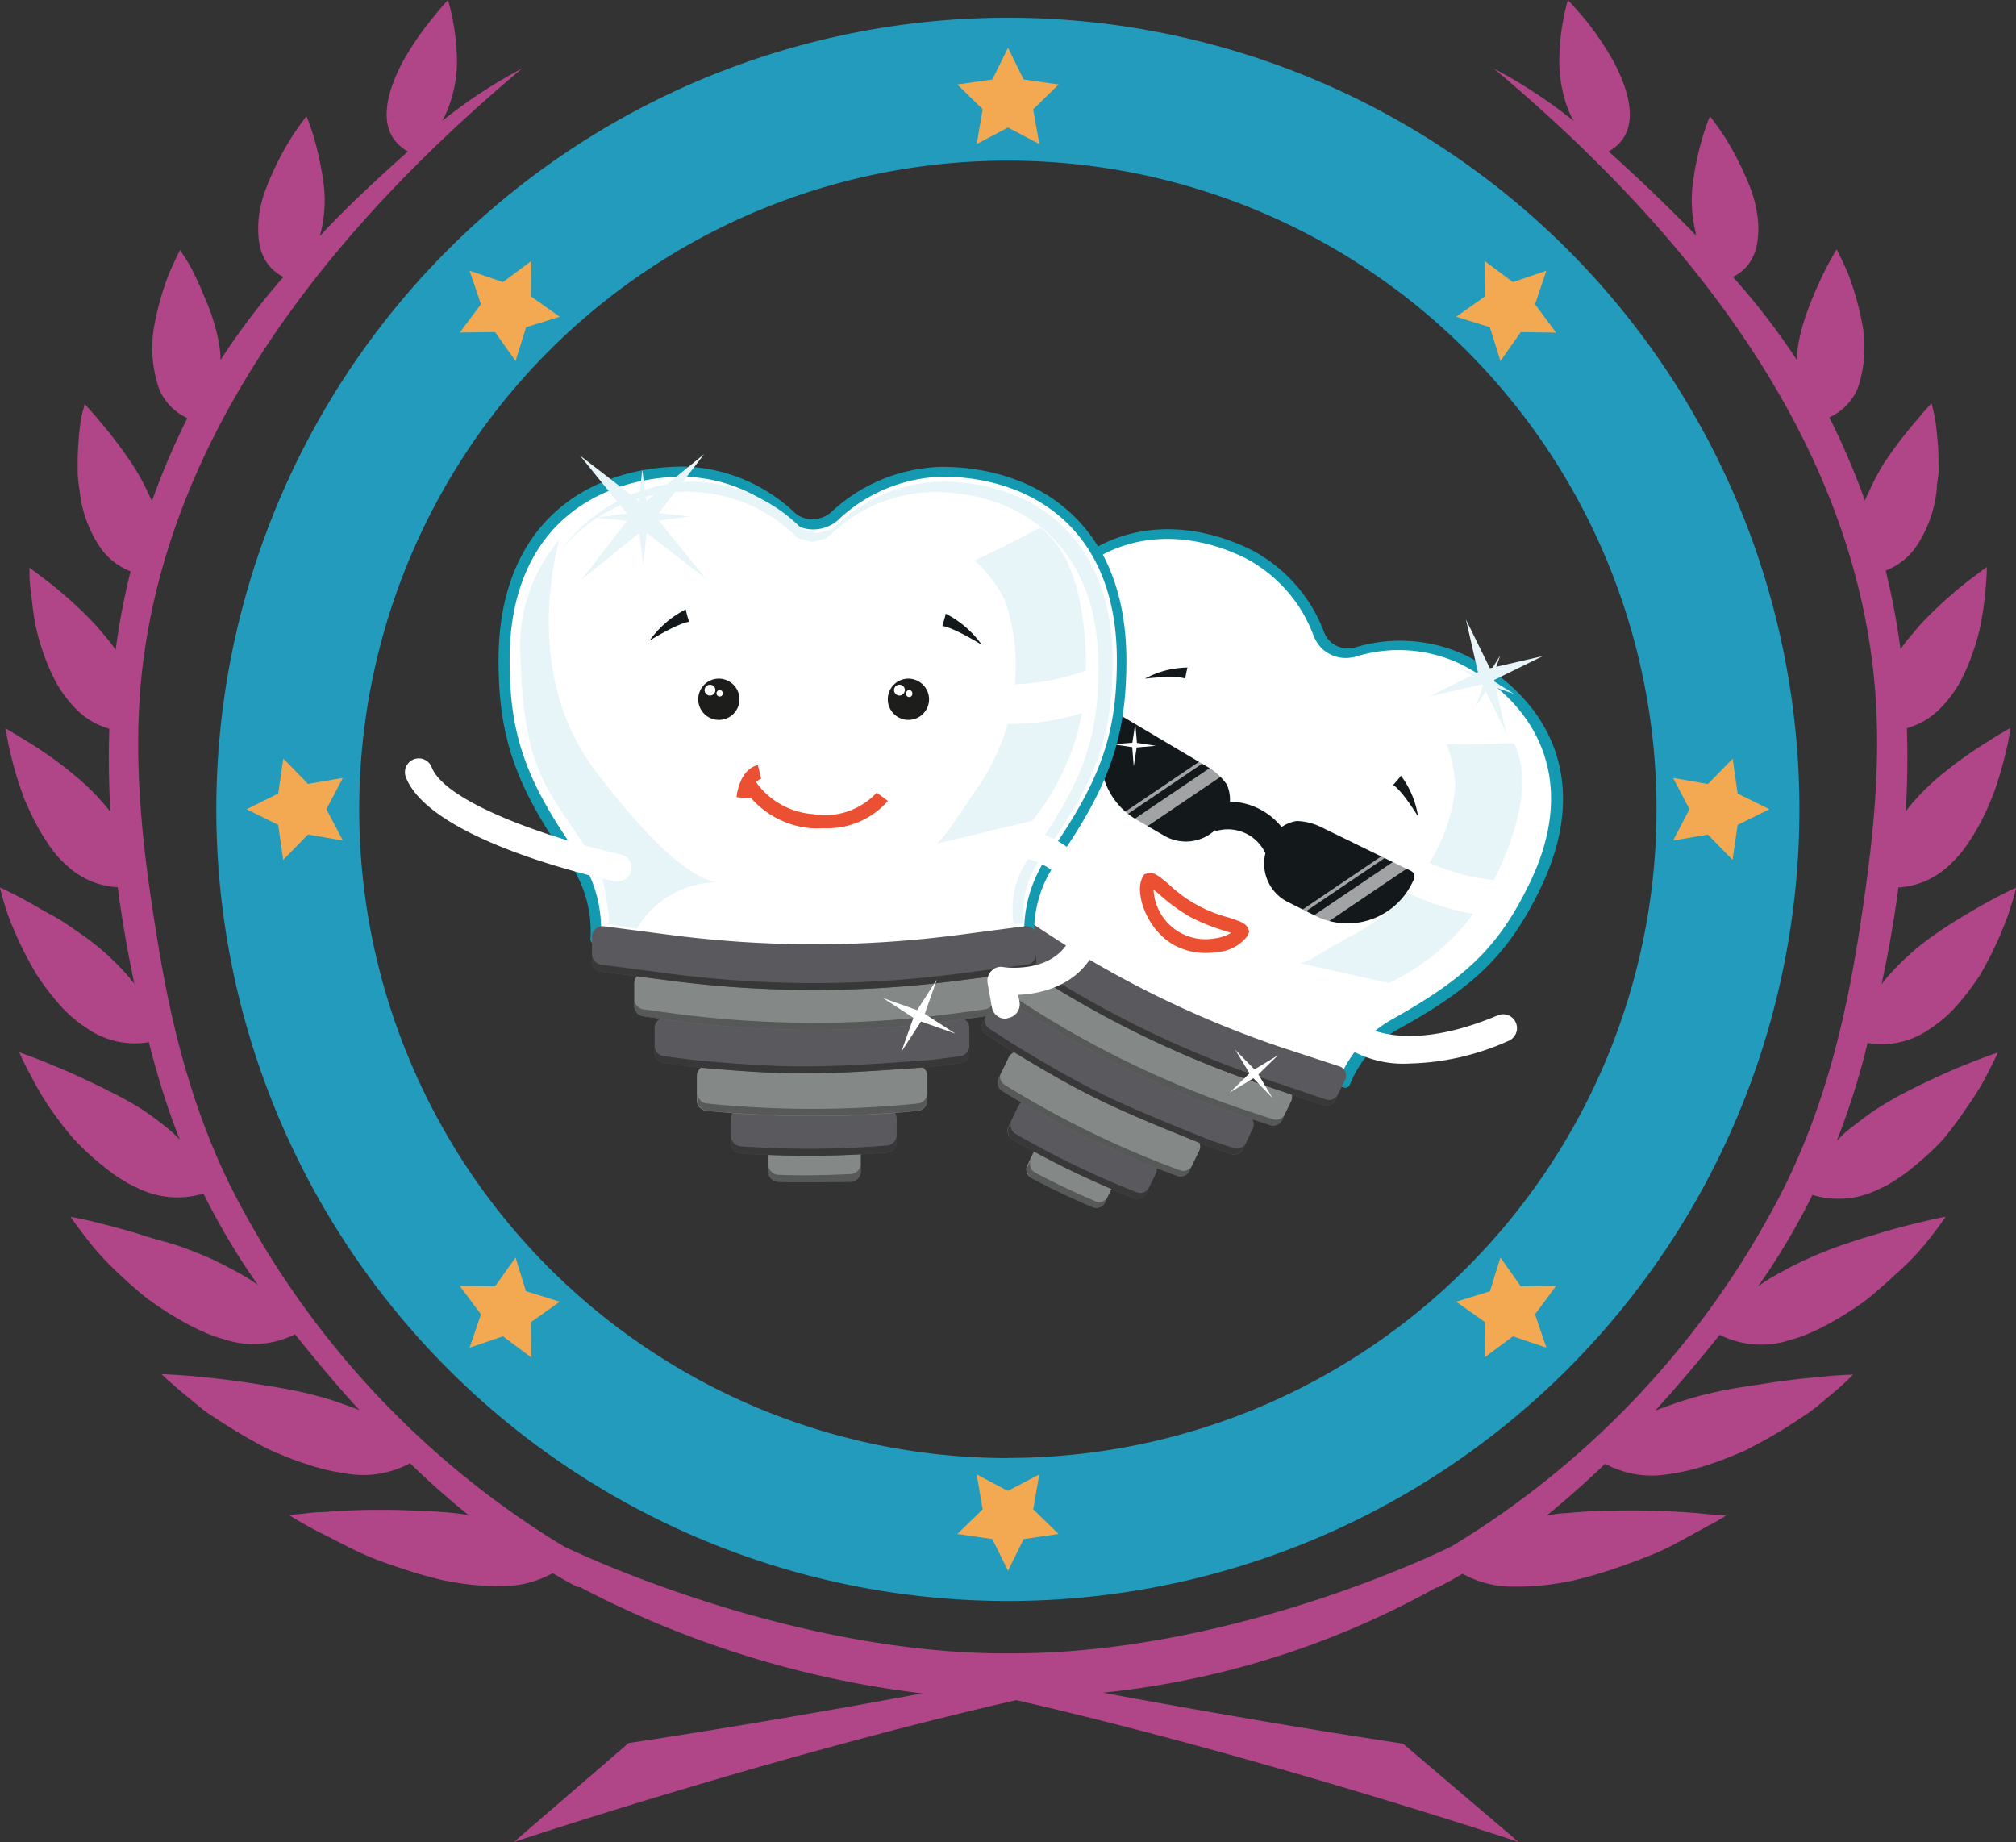 <svg xmlns="http://www.w3.org/2000/svg" viewBox="0 0 145.58 133"><rect x="0" y="0" width="145.58" height="133" fill="#333333" stroke="none"/><defs><style>.cls-1{fill:#b04687;}.cls-2{fill:#229bbc;}.cls-3{fill:#f2a951;}.cls-4{fill:#fff;}.cls-5{fill:#139ab0;}.cls-6{fill:#13181b;}.cls-7{fill:#e8f5f8;}.cls-8{fill:none;stroke:#e4eaea;stroke-linecap:round;stroke-miterlimit:10;stroke-width:3px;}.cls-9{fill:#848887;}.cls-10{fill:#5a595d;}.cls-11{fill:#383838;}.cls-12{opacity:0.6;}.cls-13{fill:#eb5032;}.cls-14{fill:#1d1d1b;}</style></defs><title>Преимущество 3</title><g id="Слой_4" data-name="Слой 4"><path class="cls-1" d="M134.86,75.31a6,6,0,0,0,4.47-1,9.49,9.49,0,0,0,2-1.73,19.47,19.47,0,0,0,1.64-2.16A26.18,26.18,0,0,0,145,66.09c.41-1.2.59-2,.59-2s-.75.34-1.83.92c-.55.29-1.16.65-1.85,1.06s-1.41.86-2.12,1.36A18.53,18.53,0,0,0,136,70.89l-.13.19c.5-2.32.91-4.67,1.22-7a5.81,5.81,0,0,0,3.51-1.46,10,10,0,0,0,.86-.86,9,9,0,0,0,.74-1,15.43,15.43,0,0,0,1.22-2.18c.17-.38.33-.76.48-1.13s.26-.72.37-1.07c.23-.7.4-1.35.54-1.92a15.06,15.06,0,0,0,.36-1.89s-.67.36-1.66,1A29.4,29.4,0,0,0,140,56.1a17.46,17.46,0,0,0-1.74,1.7,9.46,9.46,0,0,0-.64.78q.18-3,.08-6a5.49,5.49,0,0,0,2.47-1.49,9.08,9.08,0,0,0,1.37-1.84,13.5,13.5,0,0,0,.93-2.17,13.65,13.65,0,0,0,.6-2.2c.13-.72.22-1.39.28-2s.09-1.07.11-1.4a4.64,4.64,0,0,0,0-.54l-.4.3-1.07.81a32.27,32.27,0,0,0-3.07,2.78c-.26.28-.51.57-.76.87s-.51.6-.73.91l-.19.26a52.87,52.87,0,0,0-1.07-5.67,4.79,4.79,0,0,0,2.17-1.69,9,9,0,0,0,1.52-4.2c0-.39.1-.77.12-1.15s0-.75,0-1.12c0-.72-.08-1.4-.14-2a9.26,9.26,0,0,0-.23-1.39c-.08-.34-.13-.53-.13-.53s-.47.49-1.12,1.28a30.22,30.22,0,0,0-2.35,3.1,17.59,17.59,0,0,0-1,1.9,8.11,8.11,0,0,0-.34.74,53.13,53.13,0,0,0-2.57-6,4,4,0,0,0,2.06-2.13,9.16,9.16,0,0,0,.38-4.26,20.75,20.75,0,0,0-1.09-4c-.45-1.05-.82-1.74-.82-1.74s-.33.52-.77,1.37c-.21.42-.45.92-.69,1.47s-.5,1.17-.72,1.8a13.73,13.73,0,0,0-.55,2,8.72,8.72,0,0,0-.13,1l0,.36A51.39,51.39,0,0,0,125.14,20a3.28,3.28,0,0,0,1.12-.91,3.53,3.53,0,0,0,.64-1.61,6.43,6.43,0,0,0,0-1.95,8.92,8.92,0,0,0-.55-2.07,22.76,22.76,0,0,0-1.8-3.57c-.61-.91-1.07-1.5-1.07-1.5A13.37,13.37,0,0,0,123,9.73a21.28,21.28,0,0,0-.72,3.24,9.69,9.69,0,0,0,.17,3.83c0,.08,0,.17.08.26-1.94-2-4-4-6.37-6.12,2.29-1.29,1.67-4,.38-6.46a21.32,21.32,0,0,0-2.13-3.14C113.71.52,113.22,0,113.22,0a16.67,16.67,0,0,0-.62,4.47,9.84,9.84,0,0,0,.7,3.59,5.64,5.64,0,0,0,.36.69h0a35.91,35.91,0,0,0-5.79-3.8C122.5,17.2,133.67,32,135.33,49c.61,6.17-.14,12.33-1.1,18.45-1.08,6.91-2.82,13.8-6.4,20.2a64.11,64.11,0,0,1-23,24s-15.07,7.56-31.22,7.73H71.92c-16-.24-31.22-7.73-31.22-7.73a64.33,64.33,0,0,1-23-24c-3.58-6.4-5.32-13.29-6.4-20.2-1-6.12-1.7-12.28-1.1-18.45C11.91,32,23.08,17.19,37.71,4.94a36.38,36.38,0,0,0-5.79,3.8h0a6.38,6.38,0,0,0,.35-.69A9.44,9.44,0,0,0,33,4.47,16.67,16.67,0,0,0,32.35,0s-.49.52-1.14,1.34a21.32,21.32,0,0,0-2.14,3.14c-1.29,2.46-1.9,5.17.39,6.46C27.14,13,25,15,23.09,17.05l.07-.25A9.51,9.51,0,0,0,23.33,13a22.7,22.7,0,0,0-.71-3.24c-.26-.84-.49-1.37-.49-1.37s-.46.59-1.06,1.5a21.16,21.16,0,0,0-1.8,3.57,8.47,8.47,0,0,0-.56,2.07,7.14,7.14,0,0,0,0,1.95,3.54,3.54,0,0,0,.65,1.61,3.24,3.24,0,0,0,1.11.91A52.44,52.44,0,0,0,15.92,26c0-.13,0-.25,0-.36a8.75,8.75,0,0,0-.14-1,13.69,13.69,0,0,0-.54-2c-.22-.63-.5-1.25-.73-1.8s-.47-1-.69-1.47A15.71,15.71,0,0,0,13,18.06s-.36.69-.81,1.74a20.52,20.52,0,0,0-1.1,4,9.15,9.15,0,0,0,.39,4.26,4,4,0,0,0,2.05,2.13,53.13,53.13,0,0,0-2.56,6c-.11-.25-.22-.49-.34-.74a16.11,16.11,0,0,0-1.06-1.9,31.81,31.81,0,0,0-2.34-3.1c-.65-.79-1.13-1.28-1.13-1.28s0,.19-.13.53a10.76,10.76,0,0,0-.23,1.39c-.06.58-.11,1.26-.13,2,0,.37,0,.74,0,1.12a11.57,11.57,0,0,0,.13,1.15,9,9,0,0,0,1.52,4.2,4.74,4.74,0,0,0,2.17,1.69,50.55,50.55,0,0,0-1.08,5.67l-.18-.26c-.23-.31-.48-.61-.73-.91s-.51-.59-.77-.87a30,30,0,0,0-3.07-2.78l-1.07-.81-.4-.3s0,.2,0,.54.05.82.12,1.39.14,1.25.27,2a14.76,14.76,0,0,0,.6,2.2,14.5,14.5,0,0,0,.94,2.17,8.73,8.73,0,0,0,1.37,1.84,5.46,5.46,0,0,0,2.46,1.49q-.09,3,.08,6c-.2-.26-.41-.52-.64-.77a16.44,16.44,0,0,0-1.74-1.7,28.62,28.62,0,0,0-3.52-2.55c-1-.62-1.65-1-1.65-1a15.06,15.06,0,0,0,.36,1.89c.13.57.31,1.22.53,1.92.12.35.24.71.37,1.07s.32.75.49,1.13a16,16,0,0,0,1.21,2.18,10.47,10.47,0,0,0,.74,1,9.92,9.92,0,0,0,.87.85A5.76,5.76,0,0,0,8.5,64.06c.31,2.35.72,4.7,1.21,7a2.14,2.14,0,0,0-.13-.19,18.27,18.27,0,0,0-3.79-3.47c-.71-.5-1.43-1-2.12-1.36S2.37,65.29,1.82,65C.74,64.41,0,64.08,0,64.08s.18.81.58,2a26.31,26.31,0,0,0,2.06,4.28,19.17,19.17,0,0,0,1.64,2.16,9.44,9.44,0,0,0,2,1.73,6.05,6.05,0,0,0,4.47,1c.07.3.15.59.23.88a54.72,54.72,0,0,0,2,6.16c-.15-.16-.3-.31-.46-.46-.33-.3-.68-.58-1.05-.86s-.73-.55-1.12-.81A23.38,23.38,0,0,0,7.9,78.8c-.82-.44-1.68-.82-2.43-1.17S4,77,3.39,76.74c-1.22-.49-2-.76-2-.76s.35.83,1,2A20.41,20.41,0,0,0,3.6,80a25.61,25.61,0,0,0,1.7,2.21,19.67,19.67,0,0,0,2.16,2,11.46,11.46,0,0,0,1.16.85l.6.37c.21.11.42.22.63.31a6.49,6.49,0,0,0,4.84.44,49.86,49.86,0,0,0,3.94,6.61q-.36-.27-.75-.51c-.41-.25-.85-.49-1.29-.72s-.87-.45-1.32-.66c-.91-.41-1.87-.77-2.82-1.09L11,89.41,9.7,89c-.85-.25-1.65-.46-2.33-.63C6,88,5.1,87.87,5.1,87.87s.56.82,1.5,2a19.83,19.83,0,0,0,1.78,1.91c.7.67,1.47,1.37,2.28,2a23.27,23.27,0,0,0,2.73,1.74,14,14,0,0,0,1.4.69,8.86,8.86,0,0,0,1.42.5,6.64,6.64,0,0,0,5.09-.37c1.47,1.83,3,3.68,4.66,5.48l-.2-.08c-.24-.1-.48-.18-.73-.27l-.73-.26c-.49-.17-1-.31-1.51-.45-1-.27-2.1-.48-3.15-.65s-2.05-.33-3-.45-1.8-.21-2.54-.28c-1.48-.13-2.44-.16-2.44-.16s.78.75,2.05,1.78l1,.82c.38.28.81.55,1.25.84.89.57,1.85,1.15,2.85,1.68.26.13.5.27.77.39l.8.34c.54.22,1.08.43,1.62.6a16.28,16.28,0,0,0,3.15.75,7.11,7.11,0,0,0,4.46-.77q2,1.95,4.21,3.74c-.44-.07-.89-.13-1.35-.17-1.1-.11-2.27-.13-3.33-.18-2.15-.06-4.22,0-5.74.14-.77,0-1.4.11-1.84.15l-.67.06.17.12c.11.08.29.17.5.3.44.26,1.07.62,1.85,1s1.68.88,2.68,1.34,2.15.85,3.29,1.22c.57.19,1.16.36,1.73.51l.87.22.88.16a18.21,18.21,0,0,0,3.37.26,7.45,7.45,0,0,0,3.68-.93c.55.33,1.1.64,1.66.93a.43.43,0,0,0,.3.07,71.63,71.63,0,0,0,24.72,7.68c-6.19,1.15-13.47,2.42-21.2,3.59L37.11,133s18.77-6.25,36.28-10.24c17.51,4,36.27,10.24,36.27,10.24l-8.34-7.1c-7.92-1.2-15.37-2.51-21.67-3.68a62.34,62.34,0,0,0,24.06-7.59.46.46,0,0,0,.23-.07c.56-.29,1.12-.6,1.67-.93a7.41,7.41,0,0,0,3.67.93,18.21,18.21,0,0,0,3.37-.26l.88-.16.87-.22c.58-.15,1.16-.32,1.73-.51,1.14-.37,2.27-.79,3.3-1.21s1.91-.93,2.68-1.35,1.4-.77,1.84-1l.51-.3.16-.12-.67-.06c-.44,0-1.07-.1-1.83-.15-1.53-.11-3.59-.2-5.75-.14-1.06,0-2.22.07-3.33.18-.45,0-.9.1-1.35.17q2.19-1.79,4.22-3.74a7.07,7.07,0,0,0,4.45.77,16.11,16.11,0,0,0,3.15-.75c.54-.17,1.08-.38,1.62-.6l.81-.34c.26-.12.51-.26.76-.39,1-.53,2-1.11,2.86-1.68.44-.29.87-.56,1.25-.84s.72-.56,1-.82c1.27-1,2-1.78,2-1.78s-1,0-2.43.17c-.75.06-1.61.15-2.54.27s-1.91.29-3,.45-2.11.38-3.15.65q-.77.21-1.5.45l-.73.26c-.25.09-.5.17-.74.27l-.2.08c1.64-1.8,3.2-3.65,4.66-5.48a6.66,6.66,0,0,0,5.1.37,9.22,9.22,0,0,0,1.42-.5,15.1,15.1,0,0,0,1.4-.69,22.36,22.36,0,0,0,2.72-1.74c.82-.66,1.59-1.36,2.28-2A18.63,18.63,0,0,0,139,89.85c.95-1.16,1.5-2,1.5-2s-.9.17-2.26.51c-.69.17-1.49.38-2.34.63-.42.13-.86.27-1.33.4l-1.41.46A30.09,30.09,0,0,0,130.3,91c-.45.21-.9.43-1.32.66s-.87.47-1.28.72a8.21,8.21,0,0,0-.75.51,49.78,49.78,0,0,0,3.93-6.61,6.48,6.48,0,0,0,4.84-.44c.21-.09.43-.2.64-.31l.59-.37a10.44,10.44,0,0,0,1.16-.85,20.71,20.71,0,0,0,2.17-2A25.61,25.61,0,0,0,142,80a20.17,20.17,0,0,0,1.27-2c.64-1.2,1-2,1-2s-.83.27-2.05.76c-.62.24-1.33.54-2.09.89s-1.61.74-2.43,1.17a24.47,24.47,0,0,0-2.43,1.42c-.39.26-.74.53-1.11.81s-.73.56-1.06.86c-.15.15-.31.3-.46.46a54.78,54.78,0,0,0,2-6.16C134.71,75.9,134.79,75.61,134.86,75.31Z"/><path class="cls-2" d="M72.79,1.28a57.16,57.16,0,1,0,57.15,57.15A57.16,57.16,0,0,0,72.79,1.28Zm0,104a46.84,46.84,0,1,1,46.83-46.84A46.84,46.84,0,0,1,72.79,105.27Z"/><polygon class="cls-3" points="72.79 3.45 71.66 5.74 69.13 6.1 70.96 7.89 70.53 10.4 72.79 9.21 75.05 10.4 74.61 7.89 76.45 6.1 73.92 5.74 72.79 3.45"/><polygon class="cls-3" points="111.67 19.55 109.25 20.37 107.2 18.84 107.24 21.4 105.15 22.87 107.59 23.63 108.35 26.07 109.82 23.98 112.37 24.02 110.85 21.97 111.67 19.55"/><polygon class="cls-3" points="127.77 58.43 125.48 57.3 125.12 54.78 123.33 56.61 120.82 56.17 122 58.43 120.82 60.69 123.33 60.26 125.11 62.09 125.48 59.56 127.77 58.43"/><polygon class="cls-3" points="111.67 97.31 110.85 94.9 112.37 92.85 109.82 92.88 108.35 90.8 107.59 93.24 105.15 93.99 107.24 95.47 107.2 98.02 109.25 96.49 111.67 97.31"/><polygon class="cls-3" points="72.79 113.42 73.92 111.13 76.44 110.76 74.61 108.98 75.05 106.46 72.78 107.65 70.53 106.46 70.96 108.98 69.13 110.76 71.66 111.13 72.79 113.42"/><polygon class="cls-3" points="33.91 97.31 36.32 96.49 38.37 98.02 38.34 95.47 40.42 93.99 37.98 93.23 37.23 90.8 35.75 92.88 33.2 92.85 34.73 94.9 33.91 97.31"/><polygon class="cls-3" points="17.8 58.43 20.09 59.56 20.45 62.09 22.24 60.26 24.76 60.69 23.57 58.43 24.76 56.17 22.24 56.6 20.46 54.77 20.09 57.3 17.8 58.43"/><polygon class="cls-3" points="33.91 19.55 34.73 21.97 33.2 24.01 35.75 23.98 37.23 26.07 37.99 23.63 40.42 22.87 38.34 21.4 38.37 18.84 36.32 20.37 33.91 19.55"/></g><g id="Слой_2" data-name="Слой 2"><path class="cls-4" d="M110.73,64.05c3.74-7.62.71-13.61-5.22-16.51A10.88,10.88,0,0,0,97.8,47a2.16,2.16,0,0,1-2-.45,2.33,2.33,0,0,1-.57-.82A10.88,10.88,0,0,0,90.08,40c-5.93-2.9-12.52-1.63-16.25,6-2.15,4.4-2.65,7.65-1.66,13.94a8.34,8.34,0,0,1-1,5.42.71.71,0,0,1,.31.1l3.69,2.45a73.79,73.79,0,0,0,17.29,8.47l4.16,1.4a.66.66,0,0,1,.41.39l0-.05a8.39,8.39,0,0,1,3.69-4.19C106.31,70.84,108.58,68.45,110.73,64.05Z"/><path class="cls-5" d="M97,78.5a.38.38,0,0,1-.36-.21.28.28,0,0,0-.17-.17l-4.17-1.41A74,74,0,0,1,75,68.2l-3.69-2.45a.28.28,0,0,0-.13,0,.38.38,0,0,1-.3-.2.36.36,0,0,1,0-.36,8,8,0,0,0,1-5.17c-1-6.13-.55-9.58,1.69-14.17,4.19-8.55,11.4-8.79,16.75-6.17a11.15,11.15,0,0,1,5.31,6,1.84,1.84,0,0,0,.47.68,1.78,1.78,0,0,0,.85.41,1.81,1.81,0,0,0,.83,0,11.16,11.16,0,0,1,8,.52c5.35,2.63,9.58,8.47,5.39,17h0c-2.25,4.59-4.72,7-10.16,10a8,8,0,0,0-3.52,4,.43.43,0,0,1-.36.26ZM71.69,65.14l3.67,2.44A73.66,73.66,0,0,0,92.57,76l4.16,1.41.17.07a8.76,8.76,0,0,1,3.65-3.89c5.35-3,7.65-5.22,9.85-9.7h0c3.94-8,0-13.55-5.05-16a10.42,10.42,0,0,0-7.45-.48,2.59,2.59,0,0,1-1.17.06,2.55,2.55,0,0,1-1.21-.59,2.76,2.76,0,0,1-.67-1,10.39,10.39,0,0,0-4.94-5.59c-5-2.47-11.8-2.23-15.74,5.82-2.2,4.49-2.58,7.69-1.63,13.72A8.71,8.71,0,0,1,71.69,65.14Z"/><path class="cls-6" d="M100.6,56.68s.52.22,1.8,2.27A6.53,6.53,0,0,0,101.16,56C101.1,56.15,100.6,56.68,100.6,56.68Z"/><path class="cls-6" d="M85.59,49s-.5-.27-2.91,0a6.61,6.61,0,0,1,3.07-.8A8.34,8.34,0,0,0,85.59,49Z"/><path class="cls-7" d="M109.81,55.11a8.39,8.39,0,0,0-.43-1.38c-.17-.15-.94.05-4.93,0a8.53,8.53,0,0,1,.63,3.27,12.89,12.89,0,0,1-1.86,5.31,16.24,16.24,0,0,0,4.65,1.24C109.89,59.54,110.15,56.62,109.81,55.11Z"/><path class="cls-7" d="M101.63,64.44a14.09,14.09,0,0,1-3.56,2.86c-1.81,1-2.88,1.63-3.5,2-.12.07-.64.26-.64.26l6.35,1.42a16.08,16.08,0,0,0,6.11-5A16.88,16.88,0,0,1,101.63,64.44Z"/><path class="cls-8" d="M72.46,60.38"/><polygon class="cls-7" points="111.41 47.37 107.89 49.1 108.77 52.93 107.04 49.41 103.22 50.28 106.73 48.55 105.86 44.73 107.59 48.25 111.41 47.37"/><polygon class="cls-7" points="106.56 51.07 107.16 49.3 105.58 48.31 107.34 48.91 108.33 47.34 107.73 49.1 109.31 50.09 107.55 49.49 106.56 51.07"/><path class="cls-9" d="M74.53,85.08c1.41.75,2.74,1.38,4.37,2.08a.7.7,0,0,0,.9-.35l.62-1.28a.69.69,0,0,0-.33-1c-1.45-.64-2.82-1.33-4.23-2.1a.71.71,0,0,0-1,.32l-.66,1.35A.7.7,0,0,0,74.53,85.08Z"/><path class="cls-10" d="M73.11,82.27a63.39,63.39,0,0,0,8.77,4.24.7.7,0,0,0,.89-.36l.68-1.37a.7.7,0,0,0-.36-1,61.15,61.15,0,0,1-8.55-4.23.7.7,0,0,0-1,.31l-.71,1.45A.71.71,0,0,0,73.11,82.27Z"/><path class="cls-9" d="M72.34,78.75A69.45,69.45,0,0,0,85,84.9a.71.71,0,0,0,.89-.35l.69-1.42a.7.7,0,0,0-.38-1,63.8,63.8,0,0,1-12.36-6.08.7.7,0,0,0-1,.3l-.71,1.45A.72.72,0,0,0,72.34,78.75Z"/><path class="cls-10" d="M88.89,83.32l-1.73-.58h0c-6.87-2.76-8.78-3.61-14.42-7.06l-1.54-1a.72.72,0,0,1-.23-.9l.71-1.44a.7.7,0,0,1,1-.29l1.4.93A66.34,66.34,0,0,0,88.5,80l1.56.52a.7.7,0,0,1,.39,1L89.75,83A.72.72,0,0,1,88.89,83.32Z"/><path class="cls-9" d="M92.58,80.87a.71.71,0,0,1-.85.37l-2.09-.69a70.38,70.38,0,0,1-16.5-8.08l-1.83-1.23a.7.7,0,0,1-.23-.9L71.74,69a.7.7,0,0,1,1-.29l1.69,1.13a70.18,70.18,0,0,0,16.5,8.08l1.9.63a.7.7,0,0,1,.39,1Z"/><path class="cls-10" d="M95.56,79.81l-4.35-1.47a73.79,73.79,0,0,1-17.29-8.47L70.1,67.33a.7.7,0,0,1-.24-.89L70.57,65a.7.7,0,0,1,1-.29l3.69,2.45a74.19,74.19,0,0,0,17.29,8.47L96.73,77a.7.7,0,0,1,.39,1l-.71,1.45A.71.71,0,0,1,95.56,79.81Z"/><path class="cls-11" d="M95.76,79.39l-4.35-1.47a74,74,0,0,1-17.29-8.47L70.3,66.92a.7.7,0,0,1-.23-.9l-.21.42a.7.7,0,0,0,.24.89l3.82,2.54a73.79,73.79,0,0,0,17.29,8.47l4.35,1.47a.71.71,0,0,0,.85-.37l.2-.42A.7.7,0,0,1,95.76,79.39Z"/><g class="cls-12"><path class="cls-11" d="M91.93,80.82l-2.09-.69a70.57,70.57,0,0,1-16.5-8.08l-1.82-1.23a.7.7,0,0,1-.23-.9l-.21.42a.7.7,0,0,0,.23.9l1.83,1.23a70.38,70.38,0,0,0,16.5,8.08l2.09.69a.71.71,0,0,0,.85-.37l.2-.42A.71.71,0,0,1,91.93,80.82Z"/></g><path class="cls-4" d="M71.18,71.83a1.52,1.52,0,0,1-.9-.3,1.5,1.5,0,0,1-.39-2,5.81,5.81,0,0,1-2.77-6.79,6.36,6.36,0,0,1,8-4,1.5,1.5,0,1,1-.83,2.88,3.36,3.36,0,0,0-4.29,2c-.84,2.91,2.55,3.95,2.58,4a1.5,1.5,0,0,1,.79,2.34l-1,1.31A1.46,1.46,0,0,1,71.18,71.83Z"/><polygon class="cls-4" points="88.81 78.88 90.23 77.5 89.2 75.8 90.59 77.22 92.29 76.19 90.87 77.58 91.89 79.28 90.51 77.86 88.81 78.88"/><path class="cls-11" d="M89.1,82.9l-1.73-.58h0c-6.86-2.75-8.77-3.61-14.41-7.06l-1.54-1a.7.7,0,0,1-.23-.9l-.21.42a.72.72,0,0,0,.23.9l1.54,1c5.64,3.45,7.55,4.3,14.42,7.06h0l1.73.58a.72.72,0,0,0,.86-.37l.2-.42A.7.7,0,0,1,89.1,82.9Z"/><g class="cls-12"><path class="cls-11" d="M85.15,84.48a69,69,0,0,1-12.6-6.15.71.71,0,0,1-.26-.92l-.2.42a.72.72,0,0,0,.25.92A69.45,69.45,0,0,0,85,84.9a.71.71,0,0,0,.89-.35l.2-.42A.7.7,0,0,1,85.15,84.48Z"/></g><path class="cls-11" d="M82.09,86.09a64,64,0,0,1-8.77-4.23.72.72,0,0,1-.27-.92l-.2.41a.71.71,0,0,0,.26.92,63.39,63.39,0,0,0,8.77,4.24.7.7,0,0,0,.89-.36l.21-.42A.7.7,0,0,1,82.09,86.09Z"/><g class="cls-12"><path class="cls-11" d="M79.1,86.74c-1.62-.7-2.95-1.33-4.37-2.08a.71.71,0,0,1-.28-.93l-.21.42a.7.7,0,0,0,.29.93c1.41.75,2.74,1.38,4.37,2.08a.7.7,0,0,0,.9-.35l.2-.42A.69.69,0,0,1,79.1,86.74Z"/></g><path class="cls-6" d="M82,59.14,84,60.3a3.11,3.11,0,0,0,4.27-1l.44-.84a2.57,2.57,0,0,0-.13-1.83,4.31,4.31,0,0,0-1.39-1.26L81,51.7a.47.47,0,0,0-.66.15l-.1.16A5.19,5.19,0,0,0,82,59.14Z"/><path class="cls-6" d="M95.06,66.16l-2-1a3.1,3.1,0,0,1-1.47-4.14l.45-.83a2.56,2.56,0,0,1,1.6-.91,4.27,4.27,0,0,1,1.82.47l6.4,3.12a.47.47,0,0,1,.24.63l-.09.18A5.19,5.19,0,0,1,95.06,66.16Z"/><path class="cls-6" d="M91.53,62a3,3,0,0,0-3.7-2l-1.19-.72.68-1.21.28.92-.19-.94a4.93,4.93,0,0,1,6,3.28ZM87.61,59l.3.95Z"/><polygon class="cls-4" points="81.87 55.34 82.08 53.97 83.47 53.85 82.1 53.64 81.98 52.25 81.77 53.63 80.38 53.74 81.76 53.95 81.87 55.34"/><g class="cls-12"><rect class="cls-4" x="97.69" y="60.41" width="0.96" height="8.08" transform="translate(96.61 -52.98) rotate(55.95)"/></g><g class="cls-12"><rect class="cls-4" x="97.04" y="59.67" width="0.24" height="8.08" transform="translate(95.56 -52.46) rotate(55.95)"/></g><g class="cls-12"><rect class="cls-4" x="84.74" y="53.44" width="0.96" height="8.08" transform="translate(85.14 -45.32) rotate(55.95)"/></g><g class="cls-12"><rect class="cls-4" x="84.09" y="52.71" width="0.24" height="8.08" transform="translate(84.09 -44.8) rotate(55.95)"/></g><path class="cls-4" d="M89.65,67.33c-.44.79-2.8,1.49-4.65.46s-2.5-3.41-2.06-4.2c.23-.4,1.52,1.22,3.2,2.15S89.87,66.93,89.65,67.33Z"/><path class="cls-13" d="M87.08,68.81a4.81,4.81,0,0,1-2.33-.59c-2-1.14-2.84-3.81-2.24-4.88l.11-.2.31-.11c.42-.06.77.23,1.47.82a9.79,9.79,0,0,0,4.26,2.38c.87.28,1.31.43,1.47.81l.08.22-.12.31h0a3,3,0,0,1-2.16,1.17A6,6,0,0,1,87.08,68.81ZM83.3,64.24a3.76,3.76,0,0,0,4.47,3.51,3.12,3.12,0,0,0,1.13-.39l-.56-.18a14.4,14.4,0,0,1-2.45-1,14.19,14.19,0,0,1-2.13-1.56C83.61,64.49,83.45,64.35,83.3,64.24Zm5.91,2.84Z"/><path class="cls-4" d="M101.8,76.79a7.71,7.71,0,0,1-4.68-1.23A1,1,0,0,1,98.36,74c.08.06,3.06,2.15,9.76-.67a1,1,0,1,1,.78,1.84A18.32,18.32,0,0,1,101.8,76.79Z"/></g><g id="Слой_3" data-name="Слой 3"><path class="cls-4" d="M81,47.69c0-9.21-5.81-13.6-13-13.6a11.8,11.8,0,0,0-7.76,3.19,2.42,2.42,0,0,1-1,.53,2.37,2.37,0,0,1-1.24,0,2.29,2.29,0,0,1-.95-.53,11.82,11.82,0,0,0-7.76-3.19c-7.17,0-13,4.39-13,13.6,0,5.32,1.07,8.73,5,14.38A9.08,9.08,0,0,1,43,67.83a.81.81,0,0,1,.35,0l4.76.63a79.91,79.91,0,0,0,20.9,0l4.73-.62a.74.74,0,0,1,.58.18v0a9,9,0,0,1,1.6-5.85C79.9,56.42,81,53,81,47.69Z"/><path class="cls-5" d="M58.56,69.47a80.1,80.1,0,0,1-10.49-.68l-4.76-.63a.52.52,0,0,0-.17,0,.34.34,0,0,1-.35-.05.36.36,0,0,1-.15-.32,8.75,8.75,0,0,0-1.54-5.52C37.23,56.78,36,53.23,36,47.69c0-10.31,6.9-14,13.35-14a12.1,12.1,0,0,1,8,3.29,1.94,1.94,0,0,0,.8.45,2,2,0,0,0,1,0A2,2,0,0,0,60,37a12.1,12.1,0,0,1,8-3.29c6.45,0,13.34,3.67,13.34,14,0,5.54-1.24,9.09-5.1,14.6a8.66,8.66,0,0,0-1.54,5.6.43.43,0,0,1-.2.39.38.38,0,0,1-.42,0,.32.32,0,0,0-.28-.08l-4.73.62A82.18,82.18,0,0,1,58.56,69.47Zm-15.16-2h0l4.77.63A80,80,0,0,0,69,68l4.73-.62a.88.88,0,0,1,.23,0,9.51,9.51,0,0,1,1.69-5.56c3.81-5.43,5-8.74,5-14.17,0-9.75-6.5-13.23-12.59-13.23a11.33,11.33,0,0,0-7.51,3.1,2.67,2.67,0,0,1-1.1.61,2.71,2.71,0,0,1-1.44,0,2.67,2.67,0,0,1-1.1-.61,11.35,11.35,0,0,0-7.51-3.1c-6.09,0-12.6,3.48-12.6,13.23,0,5.43,1.16,8.74,5,14.17A9.45,9.45,0,0,1,43.4,67.42Z"/><path class="cls-6" d="M68.05,45.2s.61,0,2.85,1.36a7.25,7.25,0,0,0-2.61-2.25C68.28,44.45,68.05,45.2,68.05,45.2Z"/><path class="cls-6" d="M49.76,44.9s-.62,0-2.85,1.35A7.24,7.24,0,0,1,49.52,44,8.29,8.29,0,0,0,49.76,44.9Z"/><path class="cls-7" d="M76.28,39.28a8.75,8.75,0,0,0-1.08-1.15c-.24-.06-.9.5-4.82,2.34a9.14,9.14,0,0,1,2.18,2.89,14,14,0,0,1,.72,6.06,17.63,17.63,0,0,0,5.13-1C78.47,43.56,77.33,40.58,76.28,39.28Z"/><path class="cls-7" d="M72.76,52.27a15.27,15.27,0,0,1-2.1,4.5c-1.28,1.87-2,3-2.48,3.58-.08.12-.5.56-.5.56l6.87-1.65a17.45,17.45,0,0,0,3.58-7.77A17.46,17.46,0,0,1,72.76,52.27Z"/><path class="cls-8" d="M42.39,62.24"/><polygon class="cls-7" points="50.85 32.79 47.36 37.32 50.95 41.77 46.43 38.27 41.98 41.87 45.48 37.34 41.88 32.89 46.41 36.39 50.85 32.79"/><polygon class="cls-7" points="46.45 40.76 46.06 37.69 42.99 37.37 46.05 36.98 46.38 33.91 46.77 36.97 49.84 37.29 46.78 37.69 46.45 40.76"/><path class="cls-7" d="M37.93,43.44h0Z"/><path class="cls-7" d="M44.23,66.78l1.76.27a6.82,6.82,0,0,1,5.92-3.35c-.59,0-3.1-.35-8.93-8.06C38.73,50,39.37,43,40.37,39a11.75,11.75,0,0,0-2.8,8c.2,8.88,2,9.94,5.23,14.94.79,1.21.83,2.11,1.13,3.93a2.65,2.65,0,0,1,0,.9A.55.55,0,0,1,44.23,66.78Z"/><path class="cls-7" d="M51.91,63.7l.14,0Z"/><path class="cls-7" d="M80.35,47.77c0-8.81-5.56-13-12.41-13a11.43,11.43,0,0,0-7.81,3.42l-1.11.3-1.11-.3a11.43,11.43,0,0,0-7.81-3.42,12.16,12.16,0,0,0-9.58,4.93A11.67,11.67,0,0,1,50,35.52a11.14,11.14,0,0,1,7.59,3.32l1.07.3,1.08-.3a11.11,11.11,0,0,1,7.58-3.32c6.65,0,12,4.08,12,12.62,0,5.12-1.07,8.33-5.09,13.93A6.19,6.19,0,0,0,73.13,66c0,.35,0,.27.07.71l.25,0c.21,0,.32-.1.47,0,0-.43,0-.24,0-.59a6.36,6.36,0,0,1,1.17-4.05C79.25,56.35,80.35,53,80.35,47.77Z"/><path class="cls-13" d="M59.45,59.8a6.94,6.94,0,0,1-.91,0,6.5,6.5,0,0,1-4.92-3l.87-.48a5.56,5.56,0,0,0,4.17,2.46,5.1,5.1,0,0,0,4.65-1.55l.81.6A5.83,5.83,0,0,1,59.45,59.8Z"/><path class="cls-13" d="M54.19,57.64l-1-.08c0-.08.18-2,1.54-2.32l.23,1C54.41,56.35,54.21,57.38,54.19,57.64Z"/><path class="cls-9" d="M56.2,85.33c1.74.07,3.33,0,5.25,0a.76.76,0,0,0,.71-.77V83a.76.76,0,0,0-.78-.77c-1.72.07-3.38.06-5.12,0a.76.76,0,0,0-.79.77v1.62A.76.76,0,0,0,56.2,85.33Z"/><path class="cls-10" d="M53.48,83.28a69.35,69.35,0,0,0,10.57-.06.77.77,0,0,0,.7-.78V80.79a.76.76,0,0,0-.81-.77,66.27,66.27,0,0,1-10.35,0,.77.77,0,0,0-.81.77v1.76A.77.77,0,0,0,53.48,83.28Z"/><path class="cls-9" d="M51.05,80.21a75.86,75.86,0,0,0,15.22,0,.77.77,0,0,0,.7-.77V77.71a.77.77,0,0,0-.83-.77,69.93,69.93,0,0,1-15,0,.76.76,0,0,0-.82.76v1.76A.77.77,0,0,0,51.05,80.21Z"/><path class="cls-10" d="M69.36,76.76l-2,.26h0c-8,.59-10.28.67-17.43,0l-2-.27a.77.77,0,0,1-.66-.76V74.25a.76.76,0,0,1,.85-.77l1.81.24a71.65,71.65,0,0,0,17.44,0l1.78-.24a.76.76,0,0,1,.85.77V76A.77.77,0,0,1,69.36,76.76Z"/><path class="cls-9" d="M71.78,72.62a.77.77,0,0,1-.65.76l-2.37.33a76.5,76.5,0,0,1-19.94,0l-2.37-.33a.77.77,0,0,1-.65-.76V71a.76.76,0,0,1,.85-.76l2.19.3a76.5,76.5,0,0,0,19.94,0l2.15-.29a.76.76,0,0,1,.85.76Z"/><path class="cls-10" d="M74.18,70.16l-4.94.64a80.34,80.34,0,0,1-20.9,0l-4.93-.64a.77.77,0,0,1-.66-.77V67.64a.76.76,0,0,1,.84-.76l4.77.62a80.34,80.34,0,0,0,20.9,0L74,66.88a.75.75,0,0,1,.84.76v1.75A.77.77,0,0,1,74.18,70.16Z"/><path class="cls-11" d="M74.18,69.65l-4.94.65a80.34,80.34,0,0,1-20.9,0l-4.93-.65a.77.77,0,0,1-.66-.77v.51a.77.77,0,0,0,.66.77l4.93.64a80.34,80.34,0,0,0,20.9,0l4.94-.64a.77.77,0,0,0,.65-.77v-.51A.77.77,0,0,1,74.18,69.65Z"/><g class="cls-12"><path class="cls-11" d="M71.13,72.88l-2.37.32a76.5,76.5,0,0,1-19.94,0l-2.37-.32a.78.78,0,0,1-.65-.77v.51a.77.77,0,0,0,.65.76l2.37.33a76.5,76.5,0,0,0,19.94,0l2.37-.33a.77.77,0,0,0,.65-.76v-.51A.78.78,0,0,1,71.13,72.88Z"/></g><path class="cls-4" d="M72.63,73.56a1,1,0,0,1-1-.81L71.32,71a1,1,0,0,1,.27-.89.94.94,0,0,1,.88-.28s4.46.67,5.14-3.14a3.74,3.74,0,0,0-.78-3,4.83,4.83,0,0,0-3-1.75,1,1,0,0,1,.35-2,6.75,6.75,0,0,1,4.19,2.5A5.7,5.7,0,0,1,79.58,67c-.68,3.81-3.92,4.75-6.06,4.83l.1.5a1,1,0,0,1-.8,1.17Z"/><polygon class="cls-4" points="65.08 75.96 65.96 73.49 63.76 72.06 66.23 72.94 67.65 70.73 66.78 73.21 68.98 74.63 66.51 73.76 65.08 75.96"/><path class="cls-11" d="M69.36,76.26l-2,.26h0c-8,.6-10.28.68-17.43,0l-2-.26a.77.77,0,0,1-.66-.77V76a.77.77,0,0,0,.66.76l2,.27c7.15.67,9.42.59,17.43,0h0l2-.26A.77.77,0,0,0,70,76v-.51A.77.77,0,0,1,69.36,76.26Z"/><g class="cls-12"><path class="cls-11" d="M66.27,79.68a75.13,75.13,0,0,1-15.22,0,.76.76,0,0,1-.69-.77v.51a.77.77,0,0,0,.69.77,75.86,75.86,0,0,0,15.22,0,.77.77,0,0,0,.7-.77v-.51A.77.77,0,0,1,66.27,79.68Z"/></g><path class="cls-11" d="M64.05,82.71a68.09,68.09,0,0,1-10.57.06.77.77,0,0,1-.7-.77v.51a.77.77,0,0,0,.7.77,69.35,69.35,0,0,0,10.57-.06.77.77,0,0,0,.7-.78v-.5A.77.77,0,0,1,64.05,82.71Z"/><g class="cls-12"><path class="cls-11" d="M61.45,84.77c-1.92.1-3.51.12-5.25.06a.78.78,0,0,1-.73-.77v.5a.76.76,0,0,0,.73.77c1.74.07,3.33,0,5.25,0a.76.76,0,0,0,.71-.77V84A.76.76,0,0,1,61.45,84.77Z"/></g><path class="cls-14" d="M53.4,50.52A1.49,1.49,0,1,1,51.91,49,1.5,1.5,0,0,1,53.4,50.52Z"/><path class="cls-4" d="M51.66,49.83a.39.39,0,0,1-.78,0,.39.39,0,1,1,.78,0Z"/><path class="cls-4" d="M52.2,50.05a.23.23,0,1,1-.23-.22A.23.23,0,0,1,52.2,50.05Z"/><path class="cls-14" d="M67.09,50.52A1.49,1.49,0,1,1,65.6,49,1.5,1.5,0,0,1,67.09,50.52Z"/><path class="cls-4" d="M65.34,49.83a.39.39,0,0,1-.39.39.4.4,0,0,1-.39-.39.39.39,0,0,1,.39-.39A.38.38,0,0,1,65.34,49.83Z"/><path class="cls-4" d="M65.88,50.05a.23.23,0,1,1-.45,0,.22.22,0,0,1,.22-.22A.22.22,0,0,1,65.88,50.05Z"/><path class="cls-4" d="M44.6,63.64a.76.76,0,0,1-.21,0c-1.36-.3-13.31-3-15.08-7.52a1,1,0,0,1,.56-1.29,1,1,0,0,1,1.3.56c1,2.62,8.92,5.26,13.65,6.3a1,1,0,0,1,.76,1.19A1,1,0,0,1,44.6,63.64Z"/></g></svg>